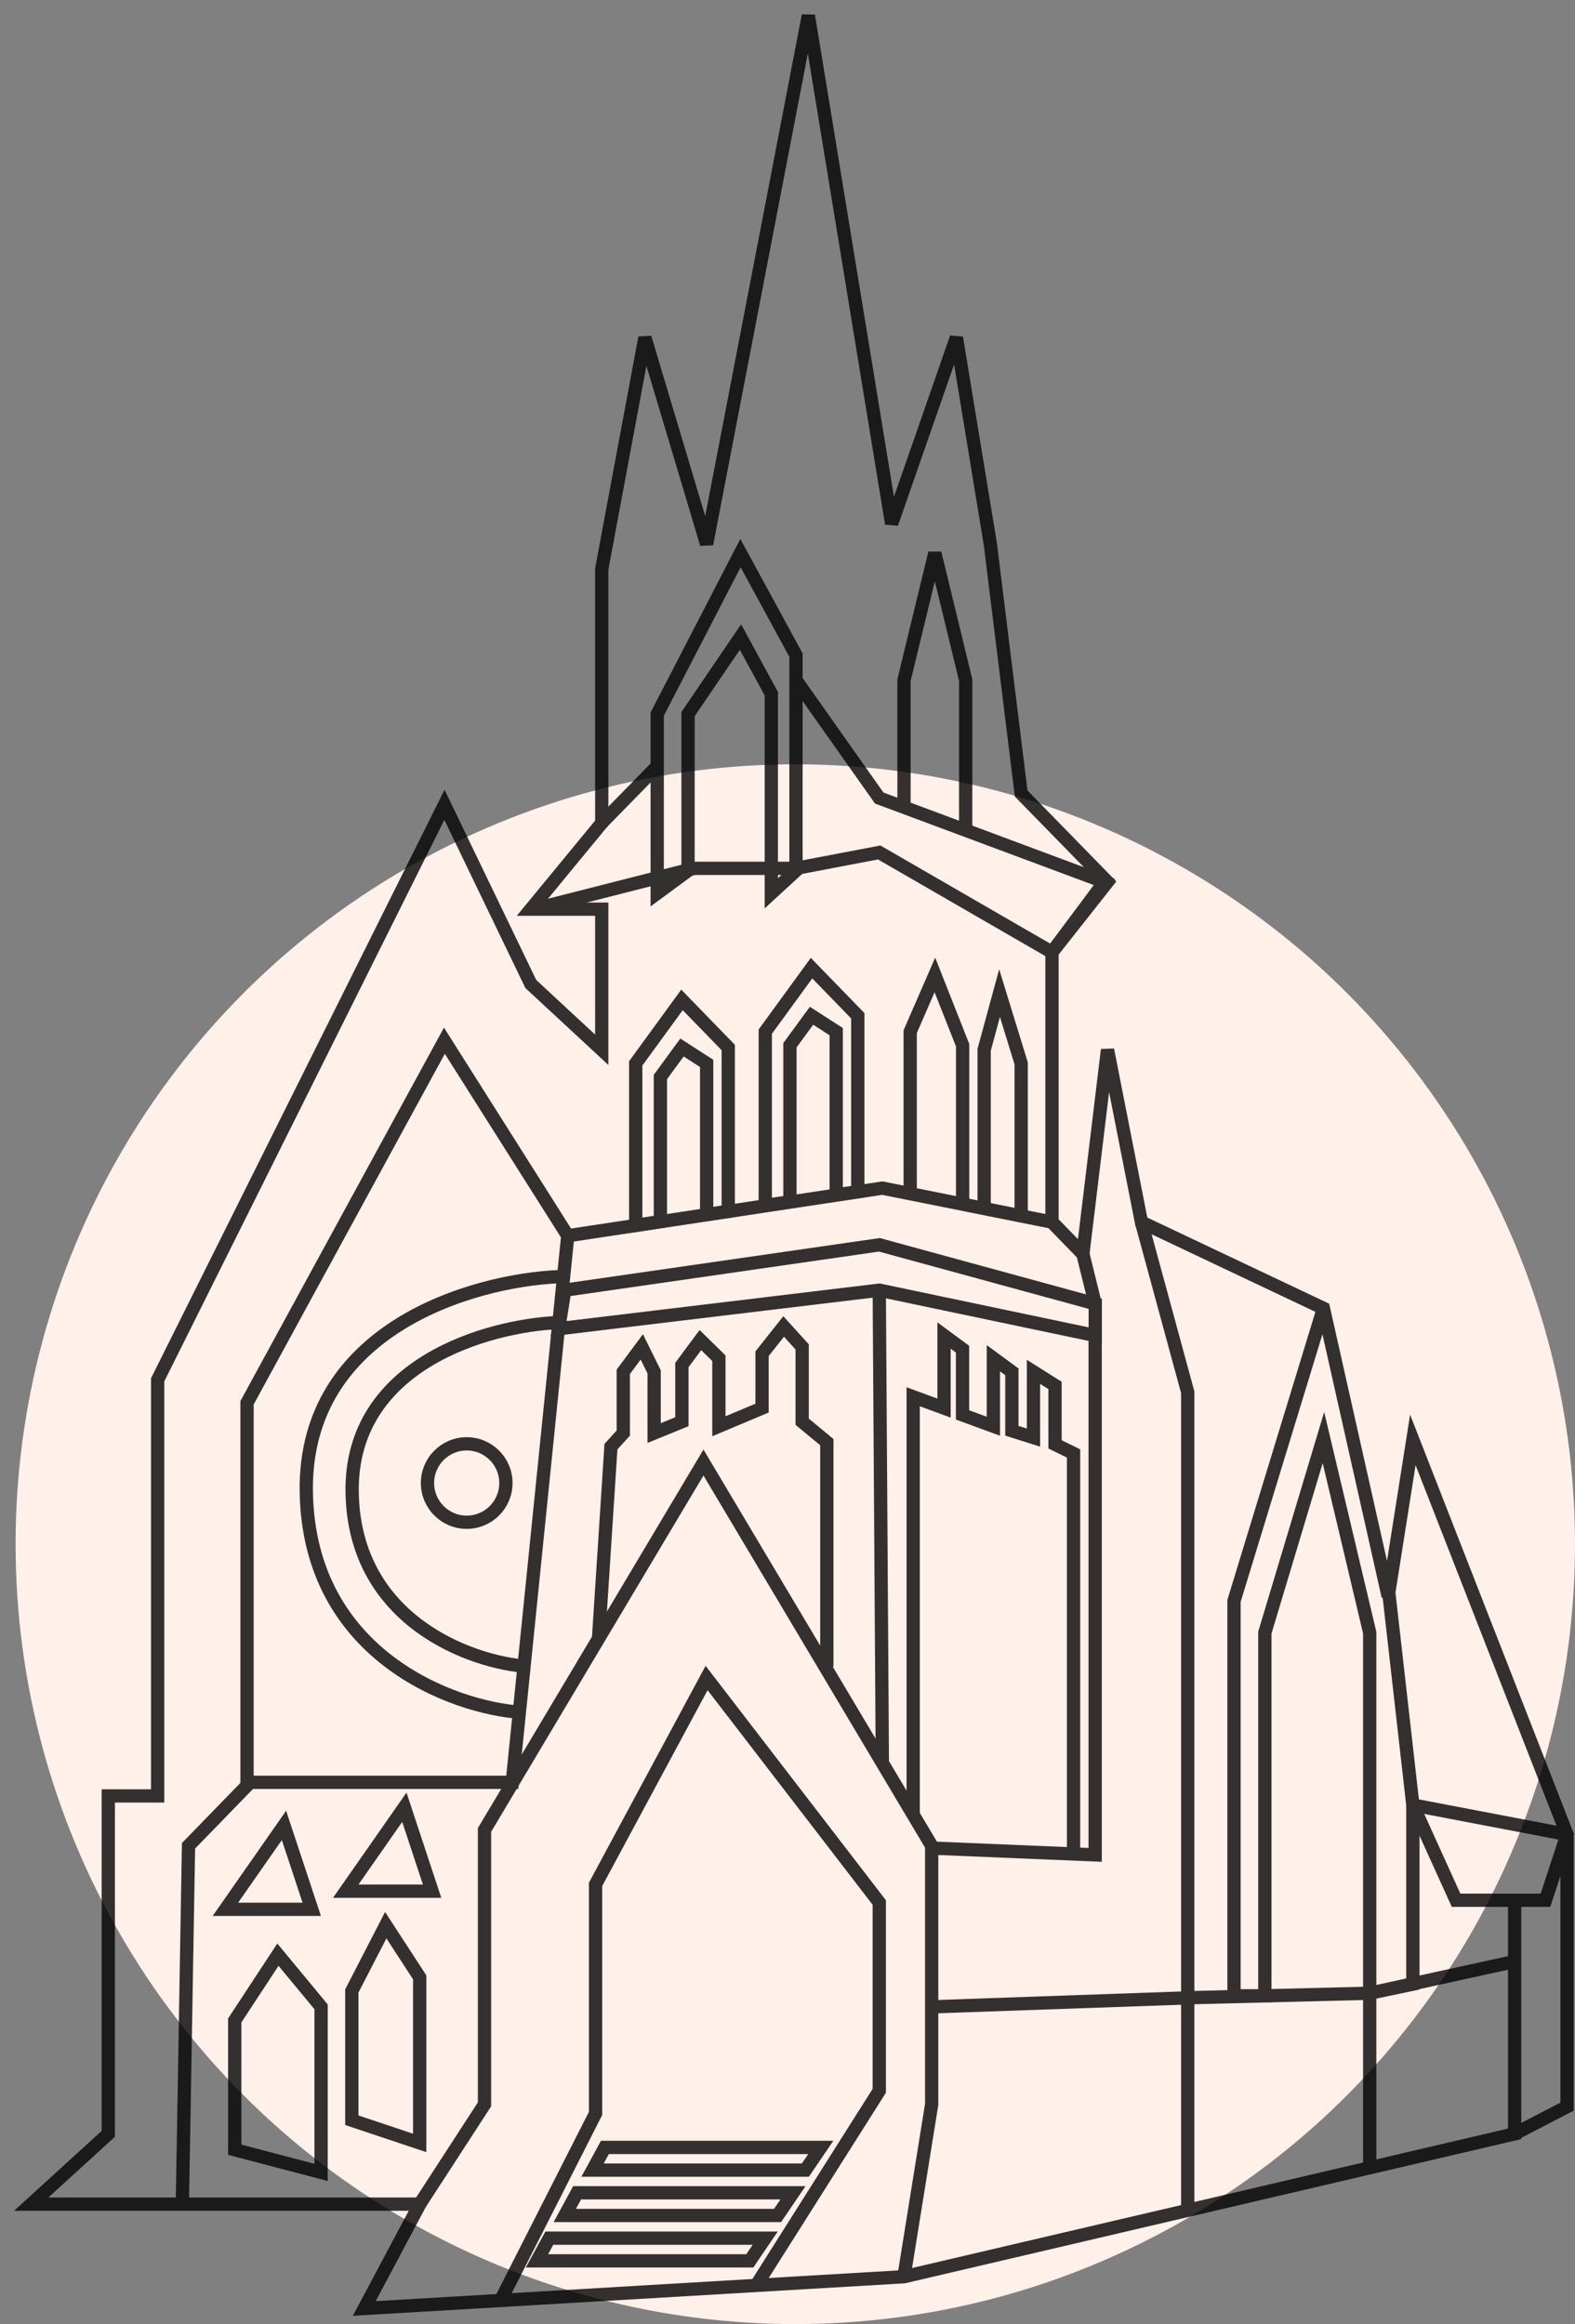 <svg width="101" height="149" viewBox="0 0 101 149" fill="none" xmlns="http://www.w3.org/2000/svg">
<rect x="0" y="0" width="101" height="149" fill="#808080" stroke="none"/>
<circle cx="51" cy="99" r="50" fill="#FFF0EA"/>
<g opacity="0.8">
<path d="M59.747 128.662L76.36 128.08" stroke="black" stroke-width="0.851"/>
<path d="M73.198 78.353L76.165 89.259V141.748" stroke="black" stroke-width="0.851"/>
<path d="M84.868 83.878L79.133 102.635V127.956H81.111V104.67L84.868 92.166L87.835 104.67V127.789M87.835 127.789L90.604 127.207V115.721L93.373 121.827H97.13M87.835 127.789L97.13 125.753M87.835 127.789V138.985M87.835 127.789L76.166 128.08" stroke="black" stroke-width="0.851"/>
<path d="M16.045 114.267L12.089 118.338L11.694 141.311" stroke="black" stroke-width="0.851"/>
<path d="M59.747 118.484L70.229 118.92V85.623" stroke="black" stroke-width="0.851"/>
<path d="M56.384 82.715L56.582 112.959" stroke="black" stroke-width="0.851"/>
<path d="M57.971 51.745V43.602L59.948 35.46L61.926 43.602V53.199" stroke="black" stroke-width="0.851"/>
<path d="M51.041 43.602L56.381 51.163L70.819 56.543L67.457 61.051L56.381 54.653L51.041 55.671H44.515L34.231 58.288" stroke="black" stroke-width="0.851"/>
<path d="M38.583 52.763L42.142 49.127" stroke="black" stroke-width="0.851"/>
<path d="M63.11 77.481V67.303L64.099 63.668L65.484 68.175V77.917" stroke="black" stroke-width="0.851"/>
<path d="M36.412 79.225L56.585 76.172L67.462 78.353L69.44 80.388L70.231 83.587" stroke="black" stroke-width="0.851"/>
<path d="M58.369 76.609V66.14L59.951 62.505L61.731 67.012V77.19M40.767 78.561V68.175L43.734 64.104L46.7 67.158V77.662L45.316 77.866V68.175L43.734 67.158L42.349 69.048V78.317L40.767 78.561Z" stroke="black" stroke-width="0.851"/>
<path d="M49.075 66.14V77.281L50.657 77.045V67.012L52.041 65.122L53.623 66.14V76.608L55.008 76.404V65.122L52.041 62.068L49.075 66.14Z" stroke="black" stroke-width="0.851"/>
<path d="M56.391 79.807L36.218 82.715L35.823 85.187L56.391 82.715L70.235 85.623V83.588L56.391 79.807Z" stroke="black" stroke-width="0.851"/>
<path d="M33.415 109.78C29.024 109.485 19.802 106.103 19.642 95.638C19.483 85.173 30.355 82.086 35.811 81.85" stroke="black" stroke-width="0.851"/>
<path d="M33.851 106.84C30.258 106.607 22.713 103.937 22.582 95.675C22.451 87.414 31.347 84.976 35.811 84.79" stroke="black" stroke-width="0.851"/>
<path d="M38.387 104.962L39.178 92.748L39.969 91.876V87.95L41.156 86.351L41.947 87.95V91.876L43.727 91.149V87.514L44.914 85.914L46.1 87.078V91.44L48.869 90.276V86.787L50.254 85.042L51.44 86.351V91.149L53.022 92.457V106.852" stroke="black" stroke-width="0.851"/>
<path d="M15.841 89.935V114.267H32.849L36.409 79.226L28.498 66.721L15.841 89.935Z" stroke="black" stroke-width="0.851"/>
<path d="M50.852 140.583H37.008L36.217 142.038H49.863L50.852 140.583Z" stroke="black" stroke-width="0.851"/>
<path d="M52.634 137.676H38.79L37.998 139.13H51.645L52.634 137.676Z" stroke="black" stroke-width="0.851"/>
<path d="M49.071 143.492H35.227L34.435 144.946H48.082L49.071 143.492Z" stroke="black" stroke-width="0.851"/>
<path d="M26.916 141.311L31.07 134.913V117.32L45.111 93.765L59.746 118.338V134.913L57.967 145.964" stroke="black" stroke-width="0.851"/>
<path d="M32.06 147.564L38.191 135.496V120.811L45.311 107.579L56.386 121.974V134.042L48.475 146.546" stroke="black" stroke-width="0.851"/>
<path d="M15.053 129.534V137.822L20.59 139.276V128.662L17.822 125.317L15.053 129.534Z" stroke="black" stroke-width="0.851"/>
<path d="M22.561 127.644V135.932L26.913 137.386V126.771L24.737 123.427L22.561 127.644Z" stroke="black" stroke-width="0.851"/>
<path d="M14.454 122.41H19.991L18.211 117.03L14.454 122.41Z" stroke="black" stroke-width="0.851"/>
<path d="M22.172 121.246H27.709L25.93 115.866L22.172 121.246Z" stroke="black" stroke-width="0.851"/>
<path d="M6.944 115.139V136.804L2 141.312H26.919L23.359 148L57.969 145.964L97.128 136.804V121.828H99.106L100.49 117.611L90.601 92.312L89.019 102.344L84.866 83.878L73.198 78.353L71.022 67.303L69.44 80.389L67.462 78.353V61.05L71.022 56.543L65.484 50.872L63.507 34.878L61.331 21.647L57.178 33.57L51.838 1L45.312 34.878L41.356 21.647L38.588 36.478V52.763L34.039 58.288H38.588V67.303L34.039 63.086L28.501 51.599L10.109 88.465V115.139H6.944Z" stroke="black" stroke-width="0.851"/>
<path d="M58.56 116.303V89.549L60.538 90.276V85.623L61.724 86.496V90.712L63.702 91.439V87.077L64.889 87.95V91.73L66.273 92.166V87.95L67.657 88.822V92.602L68.844 93.184V118.774" stroke="black" stroke-width="0.851"/>
<circle cx="29.928" cy="95.08" r="2.514" stroke="black" stroke-width="0.851"/>
<path d="M47.484 35.46L42.145 45.783V57.27L44.122 55.816V45.783L47.484 40.84L49.462 44.475V57.27L51.044 55.816V42.003L47.484 35.46Z" stroke="black" stroke-width="0.851"/>
<path d="M89.019 101.763L90.602 115.721L100.49 117.611" stroke="black" stroke-width="0.851"/>
<path d="M100.49 117.757V135.06L97.127 136.804" stroke="black" stroke-width="0.851"/>
</g>
</svg>
